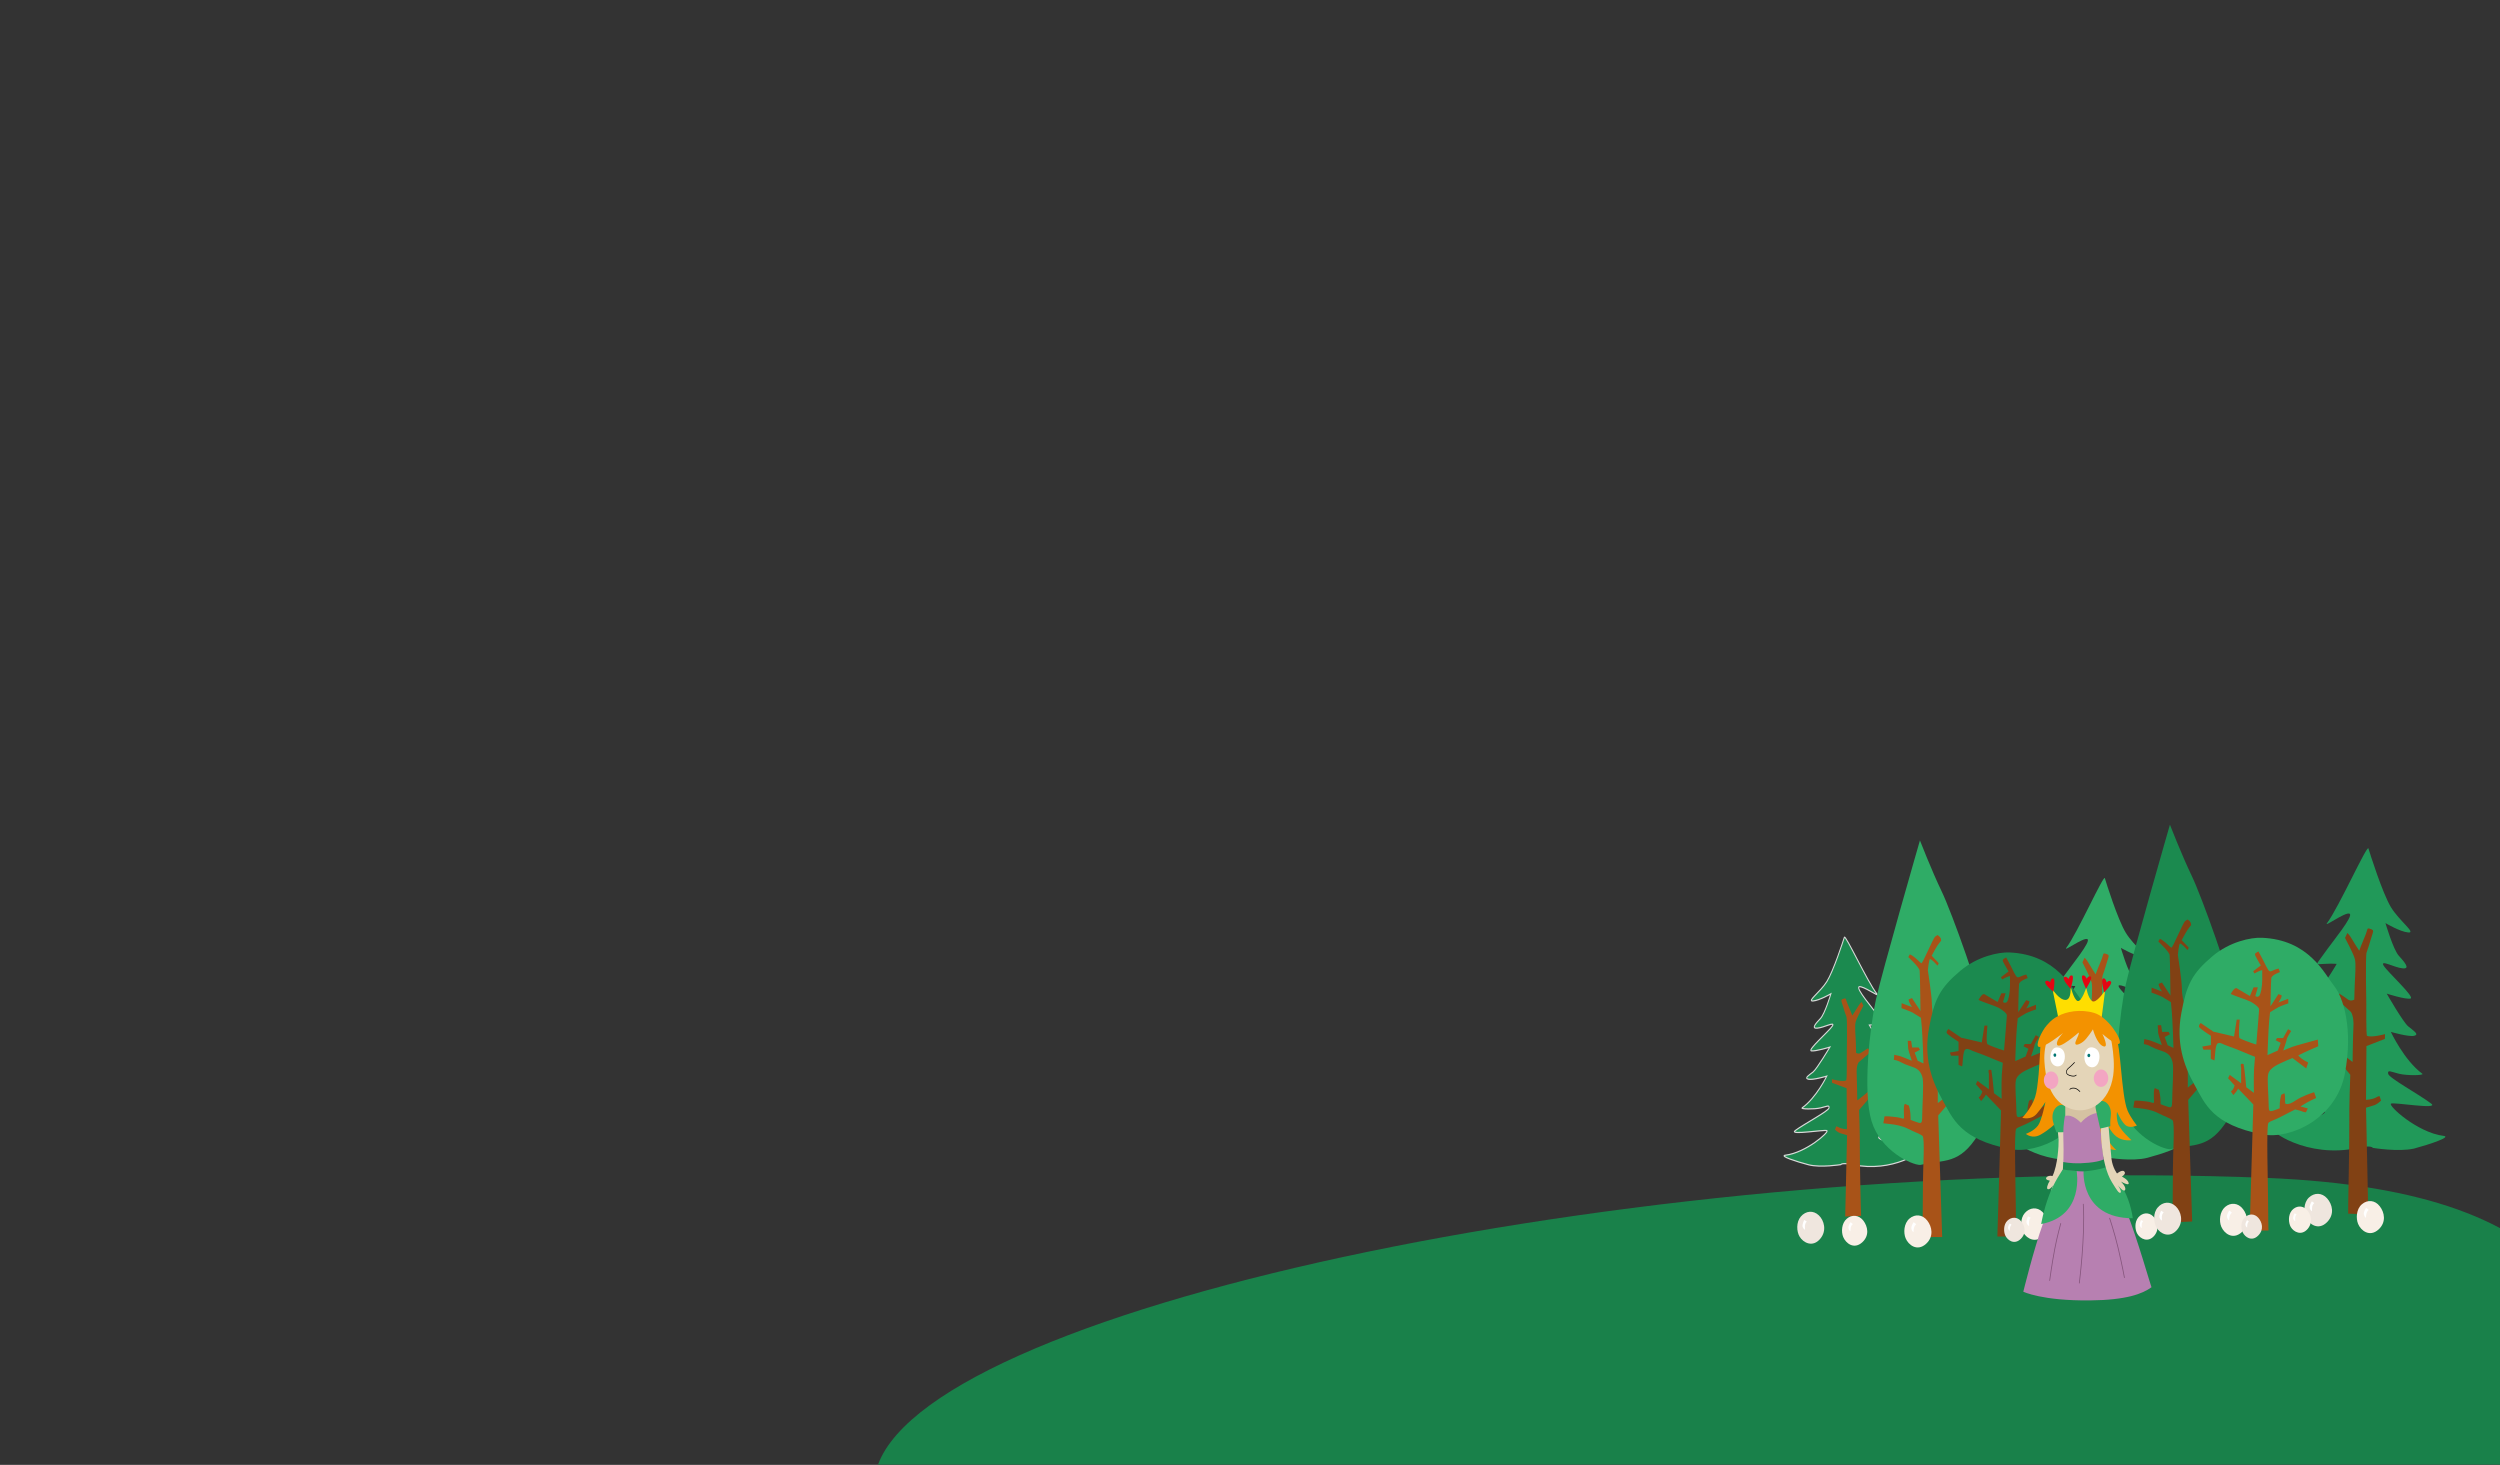 <?xml version="1.0" encoding="UTF-8" standalone="no"?>
<!-- Generator: Adobe Illustrator 25.3.1, SVG Export Plug-In . SVG Version: 6.00 Build 0)  -->

<svg
   version="1.1"
   id="Layer_1"
   x="0px"
   y="0px"
   viewBox="0 0 1024 600"
   xml:space="preserve"
   sodipodi:docname="castillo_pres6.svg"
   width="1024"
   height="600"
   inkscape:version="1.2.1 (9c6d41e410, 2022-07-14)"
   xmlns:inkscape="http://www.inkscape.org/namespaces/inkscape"
   xmlns:sodipodi="http://sodipodi.sourceforge.net/DTD/sodipodi-0.dtd"
   xmlns="http://www.w3.org/2000/svg"
   xmlns:svg="http://www.w3.org/2000/svg"><rect x="0" y="0" width="1024" height="600" fill="#333333" stroke="none"/><defs
   id="defs2972" /><sodipodi:namedview
   id="namedview2970"
   pagecolor="#ffffff"
   bordercolor="#000000"
   borderopacity="0.25"
   inkscape:showpageshadow="2"
   inkscape:pageopacity="0.0"
   inkscape:pagecheckerboard="0"
   inkscape:deskcolor="#d1d1d1"
   showgrid="false"
   inkscape:zoom="0.81253207"
   inkscape:cx="305.21872"
   inkscape:cy="313.21841"
   inkscape:window-width="1920"
   inkscape:window-height="1018"
   inkscape:window-x="-8"
   inkscape:window-y="-8"
   inkscape:window-maximized="1"
   inkscape:current-layer="Layer_1" />
<style
   type="text/css"
   id="style2509">
	.st0{fill-rule:evenodd;clip-rule:evenodd;fill:#9A9587;}
	.st1{fill-rule:evenodd;clip-rule:evenodd;fill:#DAD8CC;}
	.st2{fill:#19814A;}
	.st3{fill:none;stroke:#000000;stroke-width:0.712;stroke-miterlimit:10;}
	.st4{fill:#B4B0A5;}
	.st5{fill:#3C3C3B;}
	.st6{fill:#FAFAFB;}
	.st7{fill:#DAD8CC;}
	.st8{fill:#E30613;}
	.st9{fill:none;stroke:#DADADA;stroke-width:0.712;stroke-miterlimit:10;}
	.st10{fill:#908B84;}
	.st11{fill:#814114;}
	.st12{fill:none;stroke:#A85318;stroke-width:0.712;stroke-linecap:round;stroke-miterlimit:10;}
	.st13{fill:#A85318;}
	.st14{fill:none;stroke:#000000;stroke-width:0.712;stroke-linecap:round;stroke-miterlimit:10;}
	.st15{fill-rule:evenodd;clip-rule:evenodd;fill:#3C3C3B;}
	.st16{fill:#2FAC66;}
	.st17{fill:#D5C2A2;}
	.st18{fill:#B91919;}
	.st19{fill:#E4D5B8;}
	.st20{fill:#F39200;}
	.st21{fill:none;stroke:#000000;stroke-width:0.884;stroke-linecap:round;}
	.st22{fill-rule:evenodd;clip-rule:evenodd;fill:#FFFFFF;}
	.st23{fill-rule:evenodd;clip-rule:evenodd;}
	.st24{fill:#FBBA00;}
	.st25{fill:#00A0A4;}
	.st26{fill:#007572;}
	.st27{fill:none;stroke:#007572;stroke-width:0.928;stroke-linecap:round;}
	.st28{fill:none;stroke:#B9B5A3;stroke-width:0.618;stroke-linecap:round;stroke-linejoin:round;stroke-miterlimit:10;}
	.st29{fill:#FFDE00;}
	.st30{fill:none;stroke:#FBBA00;stroke-width:0.928;stroke-linecap:round;}
	.st31{fill:#B780B1;}
	.st32{fill:#FFFFFF;}
</style>































































<path
   class="st2"
   d="M 1069.762,599.895 C 1070.557,545.418 1061.283,487.873 928.533,482.478 680.256,472.428 383.886,534.152 359.642,599.895 Z"
   id="path2515"
   style="stroke-width:0.837" /><g
   id="g4717"
   transform="matrix(1.1,0,0,1.17,-758.135,-227.074)"><g
     id="g5530"
     transform="matrix(0.528,0,0,0.598,920.124,329.52)"><path
       class="st7"
       d="m 1049.774,451.31 c 0,0 -0.7,-1.6 -9.8,0 -33.9,6.2 -59.7,-10.1 -56,-10.7 20.2,-3.2 36.4,-7.7 34,-9.3 -2.5,-1.5 -34.2,-4.4 -28.2,-5.2 8.1,-1.1 31.4,-11.4 28.7,-12.1 -2.9,-0.8 -29.9,-1.8 -24.7,-3.9 19.4,-7.8 27,-15.9 24.6,-15.1 -2.4,0.8 -21.9,3.2 -18.3,0.6 11.9,-8.7 21.9,-25.2 21.9,-25.2 0,0 -11.4,3.5 -15.5,4.5 -4.1,1 -1.7,-1.3 6.1,-8.1 7.4,-6.5 13.7,-16 13.7,-16 0,0 -2.3,-0.3 -8.4,0 -6.2,0.3 -5.5,1.1 0,-5.5 5.5,-6.5 19.8,-20.8 16.9,-22 -2.9,-1.2 -17.5,8 -14.8,5 7.7,-8.5 26.3,-43 27.1,-40.7 0.8,2.3 9.1,24.3 14.8,32 5.7,7.7 16.8,14.3 11.5,13.9 -5.3,-0.4 -15,-5.1 -15,-5.1 0,0 5,14.4 8.8,17.8 3.8,3.5 7.9,7.3 2.5,6.9 -5.4,-0.4 -15,-5 -12.5,-1.5 2.5,3.5 21.1,17.4 17.6,18 -3.5,0.5 -15.6,-2.8 -15.6,-2.8 0,0 10.8,15.6 14.1,17.9 3.4,2.3 7.6,4.4 3.8,5.1 -3.8,0.7 -15.3,-2.2 -15.3,-2.2 0,0 8.8,15.6 20.7,22.8 1.5,0.9 -10,1.1 -15.4,0 -5.4,-1.1 -7.5,-2.4 -7.1,0 0.4,2.4 20.4,11.3 28.4,16.3 5.5,3.5 -24.6,-0.9 -26.5,0 -2.1,1 17.4,15.9 34.8,17.7 5.2,0.5 -9,4.6 -19.5,6.9 -10.6,2.3 -27.4,0 -27.4,0 z"
       id="path4127"
       style="clip-rule:evenodd;fill:#2fac66;fill-rule:evenodd" /><path
       class="st8"
       d="m 1034.274,437.91 c -0.2,-8.9 0.6,-26.5 0.6,-26.5 l -13.2,-13.2 1.7,-2.2 c 0,0 1.4,0.3 4.9,3.1 3.5,2.7 8,5.5 8,5.5 0,0 0.2,-15.3 0.5,-18.8 0.5,-6.6 -1.7,-8.6 -1.7,-8.6 0,0 -2,-1.5 -4.8,-3.5 -2.8,-2 -5,-3.9 -5,-3.9 l 2.2,-2.4 c 0,0 3.1,1.5 5.5,3.1 2.1,1.4 4.4,0.2 4.4,0.2 0,0 0,-1.9 0.2,-7.6 0.2,-5.2 1,-11.8 0.1,-14.7 -0.9,-2.8 -6.4,-11.5 -6.4,-11.5 l 1.5,-2.7 c 0,0 1.4,0.9 2.7,2.9 1.3,1.9 5.1,6.8 5.1,6.8 0,0 1.6,-3.7 3.6,-7.5 2.4,-4.6 1.1,-5.2 3.7,-4.5 2.8,0.7 2,1.2 0.7,4.8 -1.5,4.1 -2,5.7 -3.1,8 -0.8,1.8 -0.2,28.1 -0.2,28.1 0,0 -0.2,17.2 0.5,17.5 3.1,1.2 11.9,-0.9 11.9,-0.9 l -0.1,2.6 -12.1,3.9 -0.3,29.4 c 0,0 4.1,-0.2 6.3,-1.2 2.2,-1.1 2.6,-0.7 2.6,-0.7 l 0.9,2.3 c 0,0 -2.6,2.1 -4.8,2.6 -1.6,0.3 -3.9,1 -5.2,1.3 l 1.5,58.3 -13.2,-0.5 c 0.1,0 1.1,-40.8 1,-49.5 z"
       id="path4129"
       style="fill:#a85318" /><path
       class="st9"
       d="m 860.874,455.31 c 0,0 0.6,-1.3 8.3,0 28.6,5 50.3,-8.2 47.2,-8.7 -17.1,-2.6 -30.7,-6.3 -28.6,-7.5 2.1,-1.2 28.8,-3.6 23.8,-4.2 -6.9,-0.9 -26.4,-9.3 -24.2,-9.9 2.4,-0.7 25.2,-1.5 20.8,-3.2 -16.3,-6.4 -22.7,-13 -20.7,-12.3 2,0.7 18.5,2.6 15.5,0.5 -10.1,-7.1 -18.5,-20.5 -18.5,-20.5 0,0 9.6,2.9 13.1,3.7 3.5,0.8 1.4,-1.1 -5.1,-6.6 -6.2,-5.3 -11.5,-13 -11.5,-13 0,0 1.9,-0.2 7.1,0 5.2,0.2 4.7,0.9 0,-4.5 -4.7,-5.3 -16.7,-16.9 -14.3,-17.9 2.5,-0.9 14.8,6.5 12.5,4.1 -6.5,-6.9 -22.2,-35 -22.9,-33.1 -0.7,1.9 -7.7,19.8 -12.4,26 -4.8,6.3 -14.2,11.6 -9.7,11.3 4.5,-0.3 12.6,-4.2 12.6,-4.2 0,0 -4.2,11.7 -7.4,14.5 -3.2,2.8 -6.7,6 -2.1,5.6 4.6,-0.3 12.7,-4.1 10.6,-1.3 -2.1,2.8 -17.8,14.2 -14.9,14.6 2.9,0.4 13.1,-2.2 13.1,-2.2 0,0 -9.1,12.7 -11.9,14.6 -2.9,1.9 -6.4,3.6 -3.2,4.2 3.2,0.6 12.9,-1.8 12.9,-1.8 0,0 -7.4,12.7 -17.4,18.6 -1.2,0.7 8.4,0.9 13,0 4.6,-0.9 6.3,-1.9 6,0 -0.4,1.9 -17.2,9.2 -23.9,13.3 -4.6,2.8 20.7,-0.7 22.4,0 1.8,0.8 -14.7,12.9 -29.3,14.4 -4.4,0.4 7.6,3.7 16.4,5.6 8.5,1.8 22.7,-0.1 22.7,-0.1 z"
       id="path4131"
       style="clip-rule:evenodd;fill:#1b8a4f;fill-rule:evenodd" /><path
       class="st8"
       d="m 874.274,445.01 c 0.1,-7.3 -0.5,-21.7 -0.5,-21.7 l 11.2,-10.8 -1.5,-1.8 c 0,0 -1.2,0.3 -4.2,2.5 -3,2.2 -6.8,4.5 -6.8,4.5 0,0 -0.2,-12.5 -0.4,-15.4 -0.4,-5.4 1.5,-7 1.5,-7 0,0 1.7,-1.2 4.1,-2.9 2.4,-1.6 4.3,-3.2 4.3,-3.2 l -1.9,-2 c 0,0 -2.6,1.2 -4.7,2.5 -1.8,1.2 -3.7,0.2 -3.7,0.2 0,0 0,-1.5 -0.2,-6.2 -0.2,-4.3 -0.9,-9.7 -0.1,-12 0.7,-2.3 5.4,-9.4 5.4,-9.4 l -1.2,-2.2 c 0,0 -1.2,0.8 -2.3,2.3 -1.1,1.6 -4.3,5.6 -4.3,5.6 0,0 -1.4,-3.1 -3,-6.1 -2,-3.7 -1,-4.3 -3.1,-3.7 -2.4,0.6 -1.7,1 -0.6,4 1.2,3.4 1.7,4.7 2.6,6.6 0.7,1.5 0.2,22.9 0.2,22.9 0,0 0.2,14.1 -0.4,14.3 -2.7,1 -10.1,-0.7 -10.1,-0.7 l 0.1,2.1 10.3,3.2 0.2,24 c 0,0 -3.5,-0.1 -5.4,-1 -1.9,-0.9 -2.2,-0.6 -2.2,-0.6 l -0.8,1.9 c 0,0 2.2,1.7 4.1,2.1 1.4,0.3 3.4,0.8 4.4,1.1 l -1.3,47.6 11.2,-0.4 c -0.1,0.1 -1,-33.3 -0.9,-40.3 z"
       id="path4133"
       style="fill:#a85318" /><path
       class="st7"
       d="m 916.874,455.51 c -6,0 -27.9,-8.2 -34.3,-25.6 -6.4,-17.4 -1.2,-55.1 3,-71 4.2,-15.9 31.1,-93.4 31.1,-93.4 0,0 8.3,17.7 15.3,29.8 7,12 27.9,60.2 31.9,78.2 4,18.1 4.2,50.4 -6.2,64.4 -13.3,17.6 -23.5,14.3 -40.8,17.6 z"
       id="path4135"
       style="clip-rule:evenodd;fill:#2fac66;fill-rule:evenodd" /><path
       class="st10"
       d="m 918.474,498.31 c 0,0 0.3,-22.2 0.3,-31.4 0,-9.2 1.5,-27.1 -0.3,-28.4 -1.9,-1.3 -5.6,-2.2 -10,-4.1 -4.4,-1.9 -9.7,-2.6 -13.4,-2.9 -3.7,-0.3 -4.2,-0.4 -4.2,-0.4 l 0.8,-4 c 0,0 0.6,-0.2 3.7,0 3.1,0.2 4,0.4 5.5,0.5 2.9,0.3 4.7,1.6 4.6,0 -0.1,-1.7 -0.6,-8.4 0.9,-7.8 1.5,0.7 2.5,0.9 2.5,0.9 0,0 0.9,2.7 1.1,4.9 0.2,2.7 0.1,3.5 0.1,3.5 0,0 3.6,1.2 5.7,1.7 1.9,0.4 2.5,0.1 2.5,-3.8 0,-5.3 1.2,-18.9 0.3,-22.3 -0.9,-3.4 -2.9,-5.1 -5.6,-6.1 -1.8,-0.7 -6.2,-1.6 -9.4,-3.1 -3.1,-1.5 -5.3,-1.5 -5.3,-1.5 l 0.3,-3 c 0,0 4.4,0.7 5.8,1.3 1.5,0.5 6.6,2.2 6.6,2.2 0,0 -2.6,-6.3 -2.6,-7.2 0,-0.8 -0.3,-4.5 -0.3,-4.5 h 2.4 l 0.7,3.9 h 4.6 l 0.9,1.4 -3.7,1.6 2.1,4.8 4.1,1.6 c 0,0 -0.6,-16.2 -1.2,-21.5 l -0.6,-5.3 c 0,0 -4,-2.1 -6.1,-3.1 -2.2,-0.9 -7.6,-2.5 -7.6,-2.5 l 0.1,-2.9 7.4,2.3 c 0,0 -1.1,-1.1 -2,-2.9 -0.9,-1.7 -0.2,-1.7 -0.2,-1.7 l 2.1,-0.7 6,7.6 c 0,0 -0.3,-21.7 -0.6,-23.7 -0.3,-2 -8,-7.9 -8,-7.9 l 1.1,-1.6 1.6,0.7 c 3.4,1.9 5.5,4.1 6.5,4.5 0.9,0.4 8.2,-14.6 9.8,-15.6 l 1.6,-0.9 c 3.1,1.5 2.5,3.4 2.5,3.4 0,0 -2.3,2.1 -4.1,4.9 -1.8,2.8 -2.5,3.8 -2.5,3.8 l 5,4.4 -0.9,1.4 c 0,0 -4.2,-4 -5.3,-3.8 -0.8,0.2 -1.5,6.6 -1.5,6.6 0,0 2.8,15 2.8,19.1 0,4.1 1.1,9 2.4,10.1 1.3,1.1 2.8,0 2.8,0 l -1.9,-5.5 h 3.2 l 2.7,5.5 c 0,0 8,-3.8 9.8,-4.8 1.9,-0.9 4.6,3.5 4.6,3.5 0,0 -1.2,0.5 -3.7,1.2 -2.5,0.8 -8.6,2.4 -11.4,3.6 -2.8,1.2 -6.2,3.4 -6.2,4.6 0,2.2 1.3,20.7 1.7,25.6 0.3,4.9 0.2,14.8 0.2,14.8 0,0 4.2,-2.8 7.5,-4.9 3.3,-2.1 8.2,-5 8.2,-5 l 1.2,2 -4.9,4.6 c 0,0 0.9,2.2 1.9,2.9 l 0.9,0.7 -1.9,2.2 c 0,0 -2.1,-1.8 -2.9,-2.9 l -0.8,-1.1 -8.9,8.7 2.8,71.2 h -13.9 z"
       id="path4137"
       style="clip-rule:evenodd;fill:#a85318;fill-rule:evenodd" /><path
       class="st11"
       d="m 979.874,331.11 c -7.6,-0.3 -22.7,2.3 -34.8,10.8 -14.3,10 -18.3,16.6 -22,33.5 -3.7,16.9 1.5,30.1 9.2,41.6 7.7,11.5 12.7,23.5 48,29.2 19.9,3.2 52.3,-9.4 58.2,-35.7 5.9,-26.3 -1.1,-44.6 -7.8,-51.4 -6.7,-6.8 -17.6,-26.8 -50.8,-28 z"
       id="path4139"
       style="fill:#1b8a4f" /><path
       class="st12"
       d="m 936.774,375.91 9,5.1 c 0,0 4.5,0.9 6.9,1.3 2.2,0.4 7.6,1.5 7.6,1.5 l 1.9,-9.9 h 2.1 c 0,0 -1.2,10.1 0,10.9 1,0.6 7.6,2.7 11.7,3.7 0.9,-9.2 2,-19.4 2,-20.6 0,-1.2 -3.2,-3.2 -5.8,-4.4 -2.6,-1.1 -8.4,-2.6 -10.7,-3.4 -2.3,-0.7 -3.5,-1.2 -3.5,-1.2 0,0 2.6,-4.2 4.3,-3.3 1.7,0.9 9.2,4.5 9.2,4.5 l 2.6,-5.1 h 3 l -1.8,5.1 c 0,0 1.4,1 2.7,0 1.2,-1 2.2,-5.6 2.2,-9.5 0,-3.9 0,-5.6 0,-5.6 -1.1,-0.2 -5.5,1.9 -5.5,1.9 l -0.9,-1.3 5.4,-3.4 c 0,0 -1.3,-1.7 -3,-4.3 -1.7,-2.6 -1.6,-2.5 1.3,-3.9 0,0 1.9,2.8 3.3,5.1 0.9,1.5 3.6,6.4 4.6,6.5 1,0.2 1.3,-0.1 3.9,-1 l 2.4,-0.6 1,2.1 c 0,0 -5.8,1.6 -6.1,3.5 -0.3,1.9 -0.6,16.5 -0.6,16.5 l 5.6,-7.1 2,0.6 c 0,0 0.7,0 -0.1,1.6 -0.9,1.6 -1.9,2.7 -1.9,2.7 l 6.9,-2.2 0.1,2.7 c 0,0 -5.1,1.4 -7.1,2.3 -2,0.9 -5.8,2.9 -5.8,2.9 l -0.6,4.9 c -0.6,4.9 -1.2,20.2 -1.2,20.2 l 7.3,-2.7 2,-4.5 -3.5,-1.5 0.9,-1.3 h 4.3 l 3.5,-5.2 2.2,1.1 c 0,0 -3.1,3.9 -3.1,4.7 0,0.8 -2.5,6.7 -2.5,6.7 0,0 4.9,-1.6 6.2,-2.1 1.4,-0.5 18.2,-4.3 18.2,-4.3 l 0.3,3.9 c 0,0 -10.7,3.8 -13.7,5.2 -0.1,0.1 -0.3,0.1 -0.4,0.2 0.2,0.2 0.5,0.3 0.7,0.6 2.5,2.2 6.3,3.5 6.3,3.5 l -1.4,3.5 c 0,0 -6.7,-4.2 -9.7,-6.1 -1.7,0.5 -7.4,2.6 -8.3,3 -2.6,1 -7.9,3.1 -8.8,6.3 -0.9,3.2 0.3,13 0.3,18.1 0,3.6 0.6,3.9 2.4,3.6 2,-0.4 5.4,-1.6 5.4,-1.6 0,0 -0.1,-0.8 0.1,-3.3 0.2,-2.1 1,-4.6 1,-4.6 l 2.3,-0.9 c 0.4,1.3 0.5,3.9 0.4,5.5 -0.1,1.6 3.8,0.7 5.6,-0.3 1.3,-0.7 4.2,-2.4 8.4,-3.8 2.7,-1 6.5,-2 6.5,-2 l 1.4,3.4 c 0,0 -5.8,2.1 -9.8,4.3 -0.4,0.2 -0.8,0.4 -1.2,0.7 l 5.1,1.1 -1.3,2.3 c -0.3,-0.1 -1.6,-0.1 -3.2,-0.7 -1.8,-0.6 -3.5,-0.7 -4.4,-1 -3.4,1.5 -6.1,2.5 -9.4,4 -4.1,1.9 -7.7,2.6 -9.4,3.8 -1.7,1.2 -0.3,36.9 -0.3,45.4 0,8.6 0.3,17.7 0.3,17.7 h -13.3 l 2.6,-73.8 -10.7,-9.3 -0.7,1 c -0.7,1 -2.7,2.8 -2.7,2.8 l -1.7,-2.1 0.9,-0.7 c 0.9,-0.7 1.7,-2.8 1.7,-2.8 l -4.6,-4.3 1.2,-1.9 c 0,0 4.6,2.8 7.7,4.7 0.1,0.1 0.2,0.1 0.3,0.2 v -9.1 c 0,0 -0.6,-1.9 0,-2.2 0.6,-0.3 1.7,0 1.7,0 0,0 0.4,1.8 0.7,3.9 0.3,1.6 0.9,7.1 1.2,9.7 2.7,1.7 5.4,3.3 5.4,3.3 0,0 -0.2,-9.3 0.1,-13.9 0.1,-1.2 0.3,-3.8 0.7,-7.2 -5.1,-1.6 -13,-4.6 -17.5,-5.8 -5.8,-1.6 -7.1,-3 -8.9,-2 -1.9,0.9 -1.7,9 -2.3,9.9 l -2.5,-0.9 v -5.4 h -5.3 l -0.8,-1.8 6.1,-0.9 v -5.4 c 0,0 -8.2,-4.3 -8.4,-5.3 -0.1,-1.2 1.3,-2.2 1.3,-2.2 z"
       id="path4141"
       style="fill:#814114;stroke:none" /><path
       class="st13"
       d="m 906.574,498.41 c 1.9,3.9 8.1,8 14.4,3.3 5.7,-4.3 4.2,-10.1 0.9,-13.6 -3.4,-3.7 -8.7,-4 -12.6,-1.2 -4,2.9 -4.3,8.3 -2.7,11.5 z"
       id="path4143"
       style="fill:#f8efe6" /><path
       class="st3"
       d="m 912.274,489.01 c 0,0 -2.1,2.3 -1.6,3.9 0.4,1.6 1.5,1.9 1.5,1.9 0,0 -0.1,-1.1 0.3,-2.4 0.3,-1.3 1.6,-2.2 1.6,-2.2 z"
       id="path4145"
       style="fill:#ffffff;stroke:none" /><path
       class="st13"
       d="m 862.574,497.71 c 1.8,3.6 7.5,7.5 13.4,3.1 5.3,-4 3.9,-9.3 0.8,-12.7 -3.2,-3.4 -8.1,-3.7 -11.7,-1.1 -3.7,2.6 -4,7.7 -2.5,10.7 z"
       id="path4147"
       style="fill:#f8efe6" /><path
       class="st3"
       d="m 867.774,489.01 c 0,0 -1.9,2.1 -1.5,3.6 0.4,1.5 1.4,1.7 1.4,1.7 0,0 -0.1,-1 0.2,-2.2 0.3,-1.2 1.5,-2 1.5,-2 z"
       id="path4149"
       style="fill:#ffffff;stroke:none" /><path
       class="st13"
       d="m 989.674,495.21 c 2.4,3.5 9.1,6.6 14.5,1.2 4.5,-4.5 2.6,-10.4 -1.1,-13.4 -3.8,-3.1 -9,-2.6 -12.4,0.6 -3.5,3.3 -3,8.7 -1,11.6 z"
       id="path4151"
       style="fill:#f8efe6" /><path
       class="st3"
       d="m 992.974,485.61 c 0,0 -1.7,2.5 -1,4 0.7,1.5 1.7,1.6 1.7,1.6 0,0 -0.2,-1 -0.1,-2.4 0.1,-1.4 1.2,-2.4 1.2,-2.4 z"
       id="path4153"
       style="fill:#ffffff;stroke:none" /><path
       class="st14"
       d="m 831.774,497.41 c 2.5,3.6 9.3,6.7 14.7,1.2 4.6,-4.6 2.7,-10.6 -1.1,-13.6 -3.9,-3.1 -9.2,-2.7 -12.7,0.7 -3.4,3.3 -3,8.8 -0.9,11.7 z"
       id="path4155"
       style="fill:#efe6de;stroke:none" /><path
       class="st3"
       d="m 835.074,487.71 c 0,0 -1.7,2.6 -1.1,4.1 0.7,1.5 1.7,1.6 1.7,1.6 0,0 -0.2,-1.1 -0.1,-2.4 0.1,-1.4 1.3,-2.4 1.3,-2.4 z"
       id="path4157"
       style="fill:#ffffff;stroke:none" /><path
       class="st14"
       d="m 1038.274,490.21 c 2.2,3.8 8.7,7.7 14.8,2.6 5.6,-4.7 3.7,-10.5 0.1,-13.9 -3.7,-3.5 -9.1,-3.5 -12.9,-0.5 -3.8,3 -3.8,8.6 -2,11.8 z"
       id="path4159"
       style="fill:#efe6de" /><path
       class="st3"
       d="m 1042.474,480.61 c 0,0 -2,2.5 -1.5,4 0.6,1.6 1.6,1.8 1.6,1.8 0,0 -0.1,-1.1 0.1,-2.5 0.2,-1.4 1.5,-2.3 1.5,-2.3 z"
       id="path4161"
       style="fill:#ffffff" /><path
       class="st14"
       d="m 976.874,496.81 c 1.6,2.9 6.5,5.7 11,1.9 4.2,-3.5 2.7,-7.8 0.1,-10.3 -2.7,-2.6 -6.7,-2.6 -9.6,-0.3 -2.8,2.2 -2.8,6.4 -1.5,8.7 z"
       id="path4163"
       style="fill:#efe6de;stroke:none" /><path
       class="st3"
       d="m 979.974,489.71 c 0,0 -1.5,1.8 -1.1,3 0.4,1.2 1.2,1.3 1.2,1.3 0,0 -0.1,-0.8 0.1,-1.8 0.2,-1 1.1,-1.7 1.1,-1.7 z"
       id="path4165"
       style="fill:#ffffff;stroke:none" /><path
       class="st14"
       d="m 1188.974,486.41 c 2.2,3.8 8.7,7.7 14.8,2.6 5.6,-4.7 3.7,-10.5 0.1,-13.9 -3.7,-3.5 -9.1,-3.5 -12.9,-0.5 -3.8,3 -3.8,8.6 -2,11.8 z"
       id="path4167"
       style="fill:#efe6de;stroke:none" /><path
       class="st3"
       d="m 1193.074,476.81 c 0,0 -2,2.5 -1.5,4 0.6,1.6 1.6,1.8 1.6,1.8 0,0 -0.1,-1.1 0.1,-2.5 0.2,-1.4 1.5,-2.3 1.5,-2.3 z"
       id="path4169"
       style="fill:#ffffff;stroke:none" /><path
       class="st15"
       d="m 1236.074,445.51 c 0,0 -0.8,-1.8 -10.5,0 -36.3,6.6 -64,-10.8 -60,-11.4 21.7,-3.4 39,-8.3 36.4,-9.9 -2.6,-1.6 -36.6,-4.7 -30.2,-5.6 8.7,-1.2 33.6,-12.2 30.8,-13 -3.1,-0.8 -32.1,-1.9 -26.5,-4.2 20.7,-8.4 28.9,-17.1 26.3,-16.2 -2.6,0.9 -23.5,3.4 -19.7,0.6 12.8,-9.3 23.5,-27 23.5,-27 0,0 -12.3,3.8 -16.7,4.8 -4.4,1 -1.8,-1.4 6.5,-8.7 7.9,-7 14.6,-17.1 14.6,-17.1 0,0 -2.4,-0.3 -9,0 -6.6,0.3 -5.9,1.1 0,-5.9 5.9,-7 21.3,-22.3 18.1,-23.5 -3.1,-1.2 -18.8,8.6 -15.8,5.4 8.2,-9.1 28.2,-46.1 29.1,-43.6 0.9,2.5 9.8,26 15.8,34.3 6.1,8.3 18.1,15.3 12.3,14.9 -5.8,-0.4 -16.1,-5.5 -16.1,-5.5 0,0 5.4,15.4 9.4,19.1 4,3.7 8.5,7.9 2.7,7.4 -5.8,-0.4 -16.1,-5.4 -13.4,-1.6 2.7,3.7 22.6,18.7 18.9,19.3 -3.7,0.6 -16.7,-2.9 -16.7,-2.9 0,0 11.5,16.7 15.2,19.2 3.6,2.5 8.1,4.7 4.1,5.5 -4,0.7 -16.4,-2.3 -16.4,-2.3 0,0 9.4,16.7 22.2,24.5 1.6,1 -10.7,1.2 -16.5,0 -5.8,-1.2 -8.1,-2.5 -7.6,0 0.5,2.5 21.9,12.1 30.4,17.5 5.9,3.7 -26.4,-1 -28.4,0 -2.2,1.1 18.6,17 37.2,18.9 5.6,0.6 -9.7,4.9 -20.9,7.4 -11.1,2.1 -29.1,-0.4 -29.1,-0.4 z"
       id="path4171"
       style="clip-rule:evenodd;fill:#219959;fill-rule:evenodd" /><path
       class="st12"
       d="m 1219.474,431.11 c -0.2,-9.6 0.7,-28.4 0.7,-28.4 l -14.2,-14.2 1.9,-2.4 c 0,0 1.5,0.3 5.3,3.3 3.8,2.9 8.6,5.8 8.6,5.8 0,0 0.3,-16.4 0.6,-20.2 0.5,-7 -1.9,-9.2 -1.9,-9.2 0,0 -2.1,-1.6 -5.1,-3.8 -3,-2.2 -5.4,-4.2 -5.4,-4.2 l 2.4,-2.6 c 0,0 3.3,1.6 5.9,3.3 2.3,1.5 4.7,0.2 4.7,0.2 0,0 0.1,-2 0.3,-8.1 0.2,-5.6 1.1,-12.7 0.1,-15.7 -0.9,-3 -6.9,-12.3 -6.9,-12.3 l 1.6,-2.9 c 0,0 1.5,1 2.9,3.1 1.4,2.1 5.5,7.3 5.5,7.3 0,0 1.7,-4 3.8,-8 2.6,-4.9 1.2,-5.6 4,-4.8 3,0.8 2.1,1.2 0.7,5.2 -1.6,4.4 -2.2,6.1 -3.3,8.6 -0.9,1.9 -0.2,30.1 -0.2,30.1 0,0 -0.2,18.4 0.5,18.7 3.3,1.2 12.7,-1 12.7,-1 l -0.1,2.8 -13,4.2 -0.3,31.5 c 0,0 4.4,-0.2 6.8,-1.3 2.4,-1.2 2.8,-0.8 2.8,-0.8 l 1,2.5 c 0,0 -2.7,2.3 -5.1,2.8 -1.7,0.4 -4.2,1.1 -5.5,1.4 l 1.6,62.5 -14.2,-0.5 c -0.2,0.1 1,-43.6 0.8,-52.9 z"
       id="path4173"
       style="fill:#814114;stroke:none" /><path
       class="st13"
       d="m 1225.674,490.01 c 1.9,3.9 8.1,8 14.4,3.3 5.7,-4.3 4.2,-10.1 0.9,-13.6 -3.4,-3.7 -8.7,-4 -12.6,-1.2 -4,2.8 -4.3,8.3 -2.7,11.5 z"
       id="path4175"
       style="fill:#f8efe6" /><path
       class="st3"
       d="m 1231.374,480.61 c 0,0 -2.1,2.3 -1.6,3.9 0.4,1.6 1.5,1.9 1.5,1.9 0,0 -0.1,-1.1 0.3,-2.4 0.3,-1.3 1.6,-2.2 1.6,-2.2 z"
       id="path4177"
       style="fill:#ffffff;stroke:none" /><path
       class="st13"
       d="m 1178.174,491.81 c 2,2.9 7.6,5.5 12.1,1 3.7,-3.8 2.2,-8.6 -0.9,-11.2 -3.2,-2.6 -7.5,-2.2 -10.4,0.5 -2.8,2.8 -2.4,7.3 -0.8,9.7 z"
       id="path4179"
       style="fill:#f8efe6" /><path
       class="st3"
       d="m 1180.874,483.81 c 0,0 -1.4,2.1 -0.9,3.3 0.6,1.2 1.4,1.3 1.4,1.3 0,0 -0.2,-0.9 -0.1,-2 0.1,-1.1 1,-2 1,-2 z"
       id="path4181"
       style="fill:#ffffff;stroke:none" /><path
       class="st9"
       d="m 1093.174,446.31 c -6,0 -27.9,-8.2 -34.3,-25.6 -6.4,-17.4 -1.2,-55.1 3,-71 4.2,-15.9 31.1,-93.4 31.1,-93.4 0,0 8.3,17.7 15.3,29.8 7,12 27.9,60.1 31.9,78.2 4,18.1 4.2,50.4 -6.2,64.4 -13.3,17.6 -23.5,14.3 -40.8,17.6 z"
       id="path4183"
       style="clip-rule:evenodd;fill:#1b8a4f;fill-rule:evenodd;stroke:none" /><path
       class="st16"
       d="m 1094.774,489.11 c 0,0 0.3,-22.2 0.3,-31.4 0,-9.1 1.5,-27.1 -0.3,-28.4 -1.9,-1.3 -5.6,-2.2 -10,-4.1 -4.4,-1.9 -9.7,-2.6 -13.4,-2.9 -3.7,-0.3 -4.2,-0.4 -4.2,-0.4 l 0.8,-4 c 0,0 0.6,-0.2 3.7,0 3.1,0.2 4,0.4 5.5,0.5 2.9,0.3 4.7,1.6 4.6,0 -0.1,-1.7 -0.6,-8.4 0.9,-7.8 1.5,0.7 2.5,0.9 2.5,0.9 0,0 0.9,2.7 1.1,4.9 0.2,2.7 0.1,3.5 0.1,3.5 0,0 3.6,1.2 5.7,1.7 1.9,0.4 2.5,0.1 2.5,-3.8 0,-5.3 1.2,-18.9 0.3,-22.3 -0.9,-3.4 -2.9,-5.1 -5.6,-6.1 -1.8,-0.7 -6.2,-1.6 -9.4,-3.1 -3.1,-1.5 -5.3,-1.5 -5.3,-1.5 l 0.3,-3 c 0,0 4.4,0.7 5.8,1.3 1.5,0.5 6.6,2.2 6.6,2.2 0,0 -2.6,-6.3 -2.6,-7.1 0,-0.8 -0.3,-4.5 -0.3,-4.5 h 2.4 l 0.7,3.9 h 4.6 l 0.9,1.4 -3.7,1.6 2.1,4.8 4.1,1.6 c 0,0 -0.6,-16.2 -1.2,-21.5 l -0.6,-5.3 c 0,0 -4,-2.1 -6.1,-3.1 -2.2,-0.9 -7.6,-2.5 -7.6,-2.5 l 0.1,-2.9 7.4,2.3 c 0,0 -1.1,-1.1 -2,-2.9 -0.9,-1.7 -0.2,-1.7 -0.2,-1.7 l 2.1,-0.7 6,7.6 c 0,0 -0.3,-21.7 -0.6,-23.7 -0.3,-2 -8,-7.9 -8,-7.9 l 1.1,-1.6 1.6,0.7 c 3.4,1.9 5.5,4.1 6.5,4.5 0.9,0.4 8.2,-14.7 9.8,-15.6 l 1.6,-0.9 c 3.1,1.5 2.5,3.4 2.5,3.4 0,0 -2.3,2.1 -4.1,4.9 -1.8,2.8 -2.5,3.8 -2.5,3.8 l 5,4.4 -0.9,1.4 c 0,0 -4.2,-4 -5.3,-3.8 -0.8,0.2 -1.5,6.6 -1.5,6.6 0,0 2.8,15 2.8,19.1 0,4.1 1.1,9 2.4,10.1 1.3,1.1 2.8,0 2.8,0 l -1.9,-5.5 h 3.2 l 2.7,5.5 c 0,0 8,-3.8 9.8,-4.8 1.9,-0.9 4.6,3.5 4.6,3.5 0,0 -1.2,0.5 -3.7,1.2 -2.5,0.8 -8.6,2.4 -11.4,3.6 -2.8,1.2 -6.2,3.4 -6.2,4.6 0,2.2 1.3,20.7 1.7,25.6 0.4,4.9 0.2,14.8 0.2,14.8 0,0 4.2,-2.8 7.5,-4.9 3.3,-2.1 8.2,-5 8.2,-5 l 1.2,2 -4.9,4.6 c 0,0 0.9,2.2 1.9,2.9 l 0.9,0.7 -1.9,2.2 c 0,0 -2.1,-1.8 -2.9,-2.9 l -0.8,-1.1 -8.9,8.7 2.8,71.2 z"
       id="path4185"
       style="clip-rule:evenodd;fill:#814114;fill-rule:evenodd" /><path
       class="st13"
       d="m 1069.974,495.81 c 2,2.9 7.6,5.5 12.1,1 3.7,-3.8 2.2,-8.6 -0.9,-11.2 -3.2,-2.6 -7.5,-2.2 -10.4,0.5 -2.9,2.8 -2.5,7.3 -0.8,9.7 z"
       id="path4187"
       style="fill:#f8efe6" /><path
       class="st3"
       d="m 1072.674,487.81 c 0,0 -1.4,2.1 -0.9,3.3 0.6,1.2 1.4,1.3 1.4,1.3 0,0 -0.2,-0.9 -0.1,-2 0.1,-1.1 1,-2 1,-2 z"
       id="path4189"
       style="fill:#ffffff;stroke:none" /><path
       class="st14"
       d="m 1083.474,492.11 c 2.5,3.6 9.3,6.7 14.7,1.2 4.6,-4.6 2.7,-10.6 -1.1,-13.6 -3.9,-3.1 -9.2,-2.7 -12.7,0.7 -3.4,3.2 -3,8.7 -0.9,11.7 z"
       id="path4191"
       style="fill:#efe6de;stroke:none" /><path
       class="st3"
       d="m 1086.774,482.31 c 0,0 -1.7,2.6 -1.1,4.1 0.7,1.5 1.7,1.6 1.7,1.6 0,0 -0.2,-1.1 -0.1,-2.4 0.1,-1.4 1.3,-2.4 1.3,-2.4 z"
       id="path4193"
       style="fill:#ffffff;stroke:none" /><path
       class="st13"
       d="m 1129.174,491.61 c 1.9,3.9 8.1,8 14.4,3.3 5.7,-4.3 4.2,-10.1 0.9,-13.6 -3.4,-3.7 -8.7,-4 -12.6,-1.2 -3.9,2.8 -4.3,8.3 -2.7,11.5 z"
       id="path4195"
       style="fill:#f8efe6" /><path
       class="st3"
       d="m 1134.874,482.21 c 0,0 -2.1,2.3 -1.6,3.9 0.5,1.6 1.5,1.9 1.5,1.9 0,0 -0.1,-1.1 0.3,-2.4 0.3,-1.3 1.6,-2.2 1.6,-2.2 z"
       id="path4197"
       style="fill:#ffffff;stroke:none" /><path
       class="st17"
       d="m 1157.774,322.51 c -7.6,-0.3 -22.7,2.3 -34.8,10.8 -14.3,10 -18.3,16.6 -22,33.5 -3.7,16.9 1.5,30.1 9.2,41.6 7.7,11.5 12.7,23.5 48,29.2 19.9,3.2 52.3,-9.4 58.2,-35.7 5.9,-26.3 -1.1,-44.6 -7.8,-51.4 -6.6,-6.9 -17.5,-26.9 -50.8,-28 z"
       id="path4199"
       style="fill:#2fac66" /><path
       class="st8"
       d="m 1114.674,372.41 9,5.1 c 0,0 4.5,0.9 6.9,1.3 2.2,0.4 7.6,1.5 7.6,1.5 l 1.9,-9.9 h 2.1 c 0,0 -1.2,10.1 0,10.9 1,0.6 7.6,2.7 11.7,3.7 0.9,-9.2 2,-19.4 2,-20.6 0,-1.2 -3.2,-3.2 -5.8,-4.4 -2.6,-1.1 -8.4,-2.6 -10.7,-3.4 -2.3,-0.7 -3.5,-1.2 -3.5,-1.2 0,0 2.6,-4.2 4.3,-3.3 1.7,0.9 9.2,4.5 9.2,4.5 l 2.6,-5.1 h 3 l -1.8,5.1 c 0,0 1.4,1 2.7,0 1.2,-1 2.2,-5.6 2.2,-9.5 0,-3.9 0,-5.6 0,-5.6 -1.1,-0.2 -5.5,1.9 -5.5,1.9 l -0.9,-1.3 5.4,-3.4 c 0,0 -1.3,-1.7 -3,-4.3 -1.7,-2.6 -1.6,-2.5 1.3,-3.9 0,0 1.9,2.8 3.3,5.1 0.9,1.5 3.6,6.4 4.6,6.5 1,0.2 1.3,-0.1 3.9,-1 l 2.4,-0.6 1,2.1 c 0,0 -5.8,1.6 -6.1,3.5 -0.3,1.9 -0.6,16.5 -0.6,16.5 l 5.6,-7.1 2,0.6 c 0,0 0.7,0 -0.1,1.6 -0.9,1.6 -1.9,2.7 -1.9,2.7 l 6.9,-2.2 0.1,2.7 c 0,0 -5.1,1.4 -7.1,2.3 -2,0.9 -5.8,2.9 -5.8,2.9 l -0.6,4.9 c -0.6,4.9 -1.2,20.2 -1.2,20.2 l 7.3,-2.7 2,-4.5 -3.5,-1.5 0.9,-1.3 h 4.3 l 3.5,-5.2 2.2,1.1 c 0,0 -3.1,3.9 -3.1,4.7 0,0.8 -2.5,6.7 -2.5,6.7 0,0 4.9,-1.6 6.2,-2.1 1.4,-0.5 18.2,-4.3 18.2,-4.3 l 0.3,3.9 c 0,0 -10.7,3.8 -13.7,5.2 -0.1,0.1 -0.3,0.1 -0.4,0.2 0.2,0.2 0.5,0.3 0.7,0.6 2.5,2.2 6.3,3.5 6.3,3.5 l -1.4,3.5 c 0,0 -6.7,-4.2 -9.7,-6.1 -1.7,0.5 -7.4,2.6 -8.3,3 -2.6,1 -7.9,3.1 -8.8,6.3 -0.9,3.2 0.3,13 0.3,18.1 0,3.7 0.6,3.9 2.4,3.6 2,-0.4 5.4,-1.6 5.4,-1.6 0,0 -0.1,-0.8 0.1,-3.3 0.2,-2.1 1,-4.6 1,-4.6 l 2.3,-0.9 c 0.4,1.3 0.5,3.9 0.4,5.5 -0.1,1.6 3.8,0.7 5.6,-0.3 1.3,-0.7 4.2,-2.4 8.4,-3.8 2.7,-1 6.5,-2 6.5,-2 l 1.4,3.4 c 0,0 -5.8,2.1 -9.8,4.3 -0.4,0.2 -0.8,0.4 -1.2,0.7 l 5.1,1.1 -1.3,2.3 c -0.3,-0.1 -1.6,-0.1 -3.2,-0.7 -1.8,-0.6 -3.5,-0.7 -4.4,-1 -3.4,1.5 -6.1,2.5 -9.4,4 -4.1,1.9 -7.7,2.6 -9.4,3.8 -1.7,1.2 -0.3,36.9 -0.3,45.4 0,8.6 0.3,17.7 0.3,17.7 h -13.3 l 2.6,-73.8 -10.7,-9.3 -0.7,1 c -0.7,1 -2.7,2.8 -2.7,2.8 l -1.7,-2.1 0.9,-0.7 c 0.9,-0.7 1.7,-2.8 1.7,-2.8 l -4.6,-4.3 1.2,-1.9 c 0,0 4.6,2.8 7.7,4.7 0.1,0.1 0.2,0.1 0.3,0.2 v -9.1 c 0,0 -0.6,-1.9 0,-2.2 0.6,-0.3 1.7,0 1.7,0 0,0 0.4,1.8 0.7,3.9 0.3,1.6 0.9,7.1 1.2,9.7 2.7,1.7 5.4,3.3 5.4,3.3 0,0 -0.2,-9.3 0.1,-13.9 0.1,-1.2 0.3,-3.8 0.7,-7.2 -5.1,-1.6 -13,-4.6 -17.5,-5.8 -5.8,-1.6 -7.1,-3 -8.9,-2 -1.9,0.9 -1.7,9 -2.3,9.9 l -2.5,-0.9 v -5.4 h -5.2 l -0.8,-1.8 6.1,-0.9 v -5.4 c 0,0 -8.2,-4.3 -8.4,-5.3 -0.2,-1.2 1.2,-2.2 1.2,-2.2 z"
       id="path4201"
       style="fill:#a85318" /><path
       class="st14"
       d="m 1144.274,494.91 c 1.6,2.9 6.5,5.7 11,1.9 4.2,-3.5 2.7,-7.8 0.1,-10.3 -2.7,-2.6 -6.7,-2.6 -9.6,-0.3 -2.9,2.2 -2.9,6.3 -1.5,8.7 z"
       id="path4203"
       style="fill:#efe6de;stroke:none" /><path
       class="st3"
       d="m 1147.374,487.81 c 0,0 -1.5,1.8 -1.1,3 0.4,1.2 1.2,1.3 1.2,1.3 0,0 -0.1,-0.8 0.1,-1.8 0.2,-1 1.1,-1.7 1.1,-1.7 z"
       id="path4205"
       style="fill:#ffffff;stroke:none" /><path
       class="st1"
       d="m 1001.974,380.11 c 0,0 -1,17.3 -1.6,22.4 -0.7,5.6 -1.2,10 -2.5,13.3 -2.3,6.2 -9,12.1 -9,12.1 0,0 6.1,1.6 10.2,-2.4 4.1,-4 6.1,-6.9 6.1,-6.9 0,0 -2.6,10.9 -5.2,13.8 -3.1,3.4 -8.6,4.9 -8.6,4.9 0,0 4.4,3.3 10.5,0.4 6.1,-2.9 10.4,-6.5 10.4,-6.5 l 27.6,-0.7 c 0,0 2.3,10.7 5.2,13.3 3.2,2.8 10.1,3 10.1,3 0,0 -5.1,-3.6 -6.9,-7.9 -1.8,-4.2 -0.3,-8.8 -0.3,-8.8 0,0 2.8,6 7.3,8.8 4.5,2.9 10.6,2.1 10.6,2.1 0,0 -8.1,-6 -9.5,-9.8 -1.5,-3.8 -0.7,-6.8 -0.7,-6.8 0,0 3.7,7 6.9,8.3 3.3,1.3 7.1,-0.3 7.1,-0.3 0,0 -4.4,-4.5 -6.6,-8.8 -4.5,-9.1 -4.8,-39.4 -8.1,-42.1 -3.3,-2.7 -14.4,-13.5 -29.1,-10.4 -14.9,3.2 -23.9,9 -23.9,9 z"
       id="path4207"
       style="fill:#f39200" /><path
       class="st18"
       d="m 1014.074,471.91 c -1.2,0.3 -1,-1.3 -1.4,-3.4 -0.3,2.2 -1.4,4.3 -3.2,3.6 -1.1,-0.4 0.3,-2.9 1,-4.6 -0.8,1 -2.2,2.4 -3.5,2.2 -1.3,-0.1 -0.4,-2.8 1.3,-5 -5.3,-0.7 -1.6,-3.6 1.9,-2.7 3.7,-6.4 4.4,-18 4.3,-21.2 0,0 -0.6,-5.4 -0.6,-5.5 0.3,-1.8 5.5,-1.9 5.6,0 0.7,13 -0.1,22.5 -4.6,27.5 1.1,3.5 0.7,8.8 -0.8,9.1 z"
       id="path4209"
       style="fill:#e4d5b8" /><path
       class="st17"
       d="m 1020.574,424.51 c 0,0 0.8,-3.5 -3.2,-4.1 -4,-0.6 -8.5,3.6 -6.9,9.5 1,3.5 2.5,6.5 2.5,6.5 l 6.5,-0.1 z"
       id="path4211"
       style="fill:#2fac66" /><path
       class="st19"
       d="m 1041.374,411.91 h -22.2 v 28.1 h 22.2 z"
       id="path4213"
       style="fill:#d5c2a2" /><path
       class="st20"
       d="m 1044.774,441.41 c 0.7,7.2 2.5,15.5 2.5,15.5 0,0 -9.7,-1.2 -17.3,-0.8 -7.7,0.4 -12.3,0.8 -12.3,0.8 0,0 0.5,-9.6 0.2,-14.9 -0.4,-6.8 0.2,-11 1,-15.1 5.4,-1.6 11.3,3.9 11.3,3.9 0,0 4.9,-5.2 11.6,-5.7 1.8,6.3 2.4,9.7 3,16.3 z"
       id="path4215"
       style="fill:#b780b1" /><path
       class="st20"
       d="m 1047.974,456.31 c 0,0 7.1,10.9 14.4,26.3 7.8,16.5 17,43.5 17.6,44.5 -6.3,3.8 -17.6,7.5 -43.4,7.7 -33.8,0.3 -47,-5.1 -47,-5.1 0,0 7.2,-24.5 13.8,-39.7 7.1,-16.4 14.3,-32 14.3,-32 z"
       id="path4217"
       style="fill:#b780b1" /><path
       class="st17"
       d="m 1032.074,458.81 c 0,0 -2.6,27.9 34.7,27.9 0,0 -1.2,-9.1 -6.8,-17.4 -4.5,-6.7 -11.1,-12.9 -11.1,-12.9 z"
       id="path4219"
       style="fill:#2fac66" /><path
       class="st17"
       d="m 1027.174,459.01 c 0,0 5.9,26.3 -25,31.1 0,0 1.4,-7.5 5.6,-16.9 3.3,-7.4 9.7,-15.1 9.7,-15.1 z"
       id="path4221"
       style="fill:#2fac66" /><path
       class="st11"
       d="m 1046.874,452.01 c 0,0 -2.6,1.5 -11.2,2.2 -8.6,0.7 -13.8,0.2 -17.9,-0.4 l -0.3,4.4 c 0,0 11.1,1.4 16,1 11.5,-1 15.4,-2.7 15.4,-2.7 z"
       id="path4223"
       style="fill:#1b8a4f" /><path
       class="st21"
       d="m 1050.474,486.71 c 0,0 3.5,8.7 6,17.5 2.9,10.2 4.4,17.2 4.4,17.2"
       id="path4225"
       style="fill:none;stroke:#85557c;stroke-width:0.569;stroke-linecap:round" /><path
       class="st21"
       d="m 1029.074,524.61 c 0,0 4.2,-27.1 2.8,-46.1"
       id="path4227"
       style="fill:none;stroke:#85557c;stroke-width:0.569;stroke-linecap:round" /><path
       class="st21"
       d="m 1015.974,489.81 c 0,0 -2.6,7.7 -4.2,14.8 -2.1,9.1 -3.6,18.5 -3.6,18.5"
       id="path4229"
       style="fill:none;stroke:#85557c;stroke-width:0.569;stroke-linecap:round" /><path
       class="st18"
       d="m 1044.274,433.11 c 0,0 -0.5,21.4 7.8,32.5 3.4,4.5 4.9,6.8 6.1,6.1 1.1,-0.7 -2,-4.4 -2,-4.4 0,0 4.3,4.6 5.2,2.8 1,-1.8 -3,-4.9 -3,-4.9 0,0 5.9,2.9 5.5,0.9 -0.4,-2.1 -4.8,-3.8 -4.8,-3.8 0,0 3.4,-1.6 1.7,-3 -1.5,-1.3 -5.1,1.2 -5.1,1.2 0,0 -3.1,-3.3 -3.9,-8.5 -0.7,-5.2 -2.2,-20.3 -2.2,-20.3 z"
       id="path4231"
       style="fill:#e4d5b8" /><path
       class="st17"
       d="m 1040.674,422.71 c 0,0 -1.2,-3.4 2.7,-4.5 3.9,-1.1 8.8,2.6 7.9,8.6 -0.6,3.6 -0.3,6 -0.3,6 l -7.2,1.4 z"
       id="path4233"
       style="fill:#2fac66" /><path
       d="m 1033.274,410.11 c 0,0 -0.3,4.7 -4,5.1 -2.1,0.2 -3.9,-2.5 -4.2,-2.8 6.2,-0.5 8.2,-2.3 8.2,-2.3 z"
       id="path4235" /><path
       class="st22"
       d="m 1044.774,369.61 2.5,-16.3 c 0,0 -6.4,8.2 -9.3,6.2 -2.9,-2 -4,-7.8 -4,-7.8 0,0 -3.3,8.5 -6.1,7.8 -2.8,-0.7 -5.1,-9 -5.1,-9 0,0 1.2,8.1 -3.3,8.4 -4.4,0.2 -9.3,-6.2 -9.3,-6.2 l 3.9,15.9 c 0,0 10.4,-1.2 17.4,-1 6.9,0.1 13.3,2 13.3,2 z"
       id="path4237"
       style="fill:#ffde00" /><path
       class="st18"
       d="m 1049.674,375.21 c 0,0 5.3,16.1 3.3,27.9 -2.8,16.1 -17,22.4 -28.4,19.9 -17.3,-3.8 -19.5,-20.2 -20.1,-27.9 -0.9,-10.4 5.3,-21.6 5.3,-21.6 0,0 8.8,-2.9 17.6,-5.4 8.8,-2.5 22.3,7.1 22.3,7.1 z"
       id="path4239"
       style="fill:#e4d5b8" /><path
       class="st23"
       d="m 1004.074,405.51 c -0.2,2.8 1.9,5.3 4.7,5.5 2.8,0.2 5.3,-1.9 5.5,-4.7 0.2,-2.8 -1.9,-5.3 -4.7,-5.5 -2.8,-0.2 -5.3,1.9 -5.5,4.7 z"
       id="path4241"
       style="fill:#f3a5c2" /><path
       class="st24"
       d="m 1025.674,395.51 c 0,0 -2.2,2 -4.3,3.4 -1.3,0.9 -2.8,3.2 0.9,4.2 3.7,1 4.6,-0.2 4.6,-0.2"
       id="path4243"
       style="fill:none;stroke:#000000;stroke-width:0.432;stroke-linecap:round" /><path
       class="st25"
       d="m 1013.674,386.71 c 3.3,0.2 5.2,2.2 5.2,5.4 0,3.3 -2.1,5.7 -4.9,5.7 -3.1,0.1 -5.6,-2.5 -5.3,-5.7 0.3,-3.2 1.9,-5.6 5,-5.4 z"
       id="path4245"
       style="clip-rule:evenodd;fill:#ffffff;fill-rule:evenodd" /><path
       class="st26"
       d="m 1011.874,390.21 c 0.6,0 0.9,0.4 0.9,1 0,0.6 -0.3,1 -0.9,1 -0.6,0 -1,-0.4 -1,-1 -0.1,-0.6 0.4,-1 1,-1 z"
       id="path4247"
       style="clip-rule:evenodd;fill-rule:evenodd" /><path
       class="st25"
       d="m 1038.474,386.71 c 3.4,0.6 5.1,2.8 4.8,6.2 -0.4,3.4 -2.5,5.7 -5.7,5.4 -3.2,-0.3 -5.2,-3.1 -4.9,-6.5 0.3,-3.4 2.6,-5.6 5.8,-5.1 z"
       id="path4249"
       style="clip-rule:evenodd;fill:#ffffff;fill-rule:evenodd" /><path
       class="st26"
       d="m 1035.974,390.41 c 0.6,0.1 0.8,0.5 0.8,1.1 -0.1,0.6 -0.5,1 -1.1,0.9 -0.6,-0.1 -1,-0.6 -0.9,-1.1 0.1,-0.6 0.6,-1 1.2,-0.9 z"
       id="path4251"
       style="clip-rule:evenodd;fill-rule:evenodd" /><path
       class="st24"
       d="m 1029.474,412.51 c 0,0 -1.8,-1.6 -3.5,-1.9 -2.9,-0.4 -3.6,0.7 -3.6,0.7"
       id="path4253"
       style="fill:none;stroke:#000000;stroke-width:0.432;stroke-linecap:round" /><path
       class="st1"
       d="m 1038.674,376.11 c 0,0 -4.1,5.5 -7,7.3 -2.9,1.8 -7.1,3.1 -4.7,-1.2 2.5,-4.2 1.6,-4.2 1.6,-4.2 0,0 -14,10.3 -15.2,7 -0.9,-2.5 4.3,-6.8 4.3,-6.8 0,0 -13.6,9 -17.1,8.2 -2.9,-0.7 2,-9.3 5.5,-12.6 3.3,-3.2 5.4,-4.3 7.9,-5.4 5.8,-2.7 15.9,-4.3 25.6,-1.9 9.7,2.4 19.4,15.2 18,17.7 -1.4,2.5 -12.2,-5.4 -12.2,-5.4 0,0 5.1,8.7 0.5,7.2 -4.5,-1.4 -7.2,-9.9 -7.2,-9.9 z"
       id="path4255"
       style="fill:#f39200" /><path
       class="st23"
       d="m 1039.274,404.31 c -0.2,2.8 1.9,5.3 4.7,5.5 2.8,0.2 5.3,-1.9 5.5,-4.7 0.2,-2.8 -1.9,-5.3 -4.7,-5.5 -2.7,-0.2 -5.2,1.9 -5.5,4.7 z"
       id="path4257"
       style="fill:#f3a5c2" /><path
       class="st27"
       d="m 1033.874,352.41 c 0,-0.3 4.8,-6.1 3.3,-7.1 -1.6,-1 -2.9,1.2 -2.9,1.2 0,0 -1.3,-2.6 -2.9,-1.9 -1.9,0.8 2.5,7.8 2.5,7.8 z"
       id="path4259"
       style="fill:#e30613;stroke:none" /><path
       class="st27"
       d="m 1046.674,354.51 c 0.1,-0.3 6,-5 4.7,-6.3 -1.3,-1.3 -3,0.5 -3,0.5 0,0 -0.7,-2.8 -2.4,-2.4 -2.2,0.5 0.7,8.2 0.7,8.2 z"
       id="path4261"
       style="fill:#e30613;stroke:none" /><path
       class="st27"
       d="m 1022.974,352.41 c -0.1,-0.2 2.8,-7.3 1,-7.8 -1.8,-0.5 -2.4,2 -2.4,2 0,0 -2,-2.1 -3.3,-1 -1.5,1.4 4.7,6.8 4.7,6.8 z"
       id="path4263"
       style="fill:#e30613;stroke:none" /><path
       class="st27"
       d="m 1010.774,354.11 c -0.1,-0.2 1.8,-7.6 -0.1,-7.8 -1.9,-0.2 -2.1,2.3 -2.1,2.3 0,0 -2.3,-1.8 -3.4,-0.5 -1.3,1.6 5.6,6 5.6,6 z"
       id="path4265"
       style="fill:#e30613;stroke:none" /></g></g>





































































































































































</svg>
